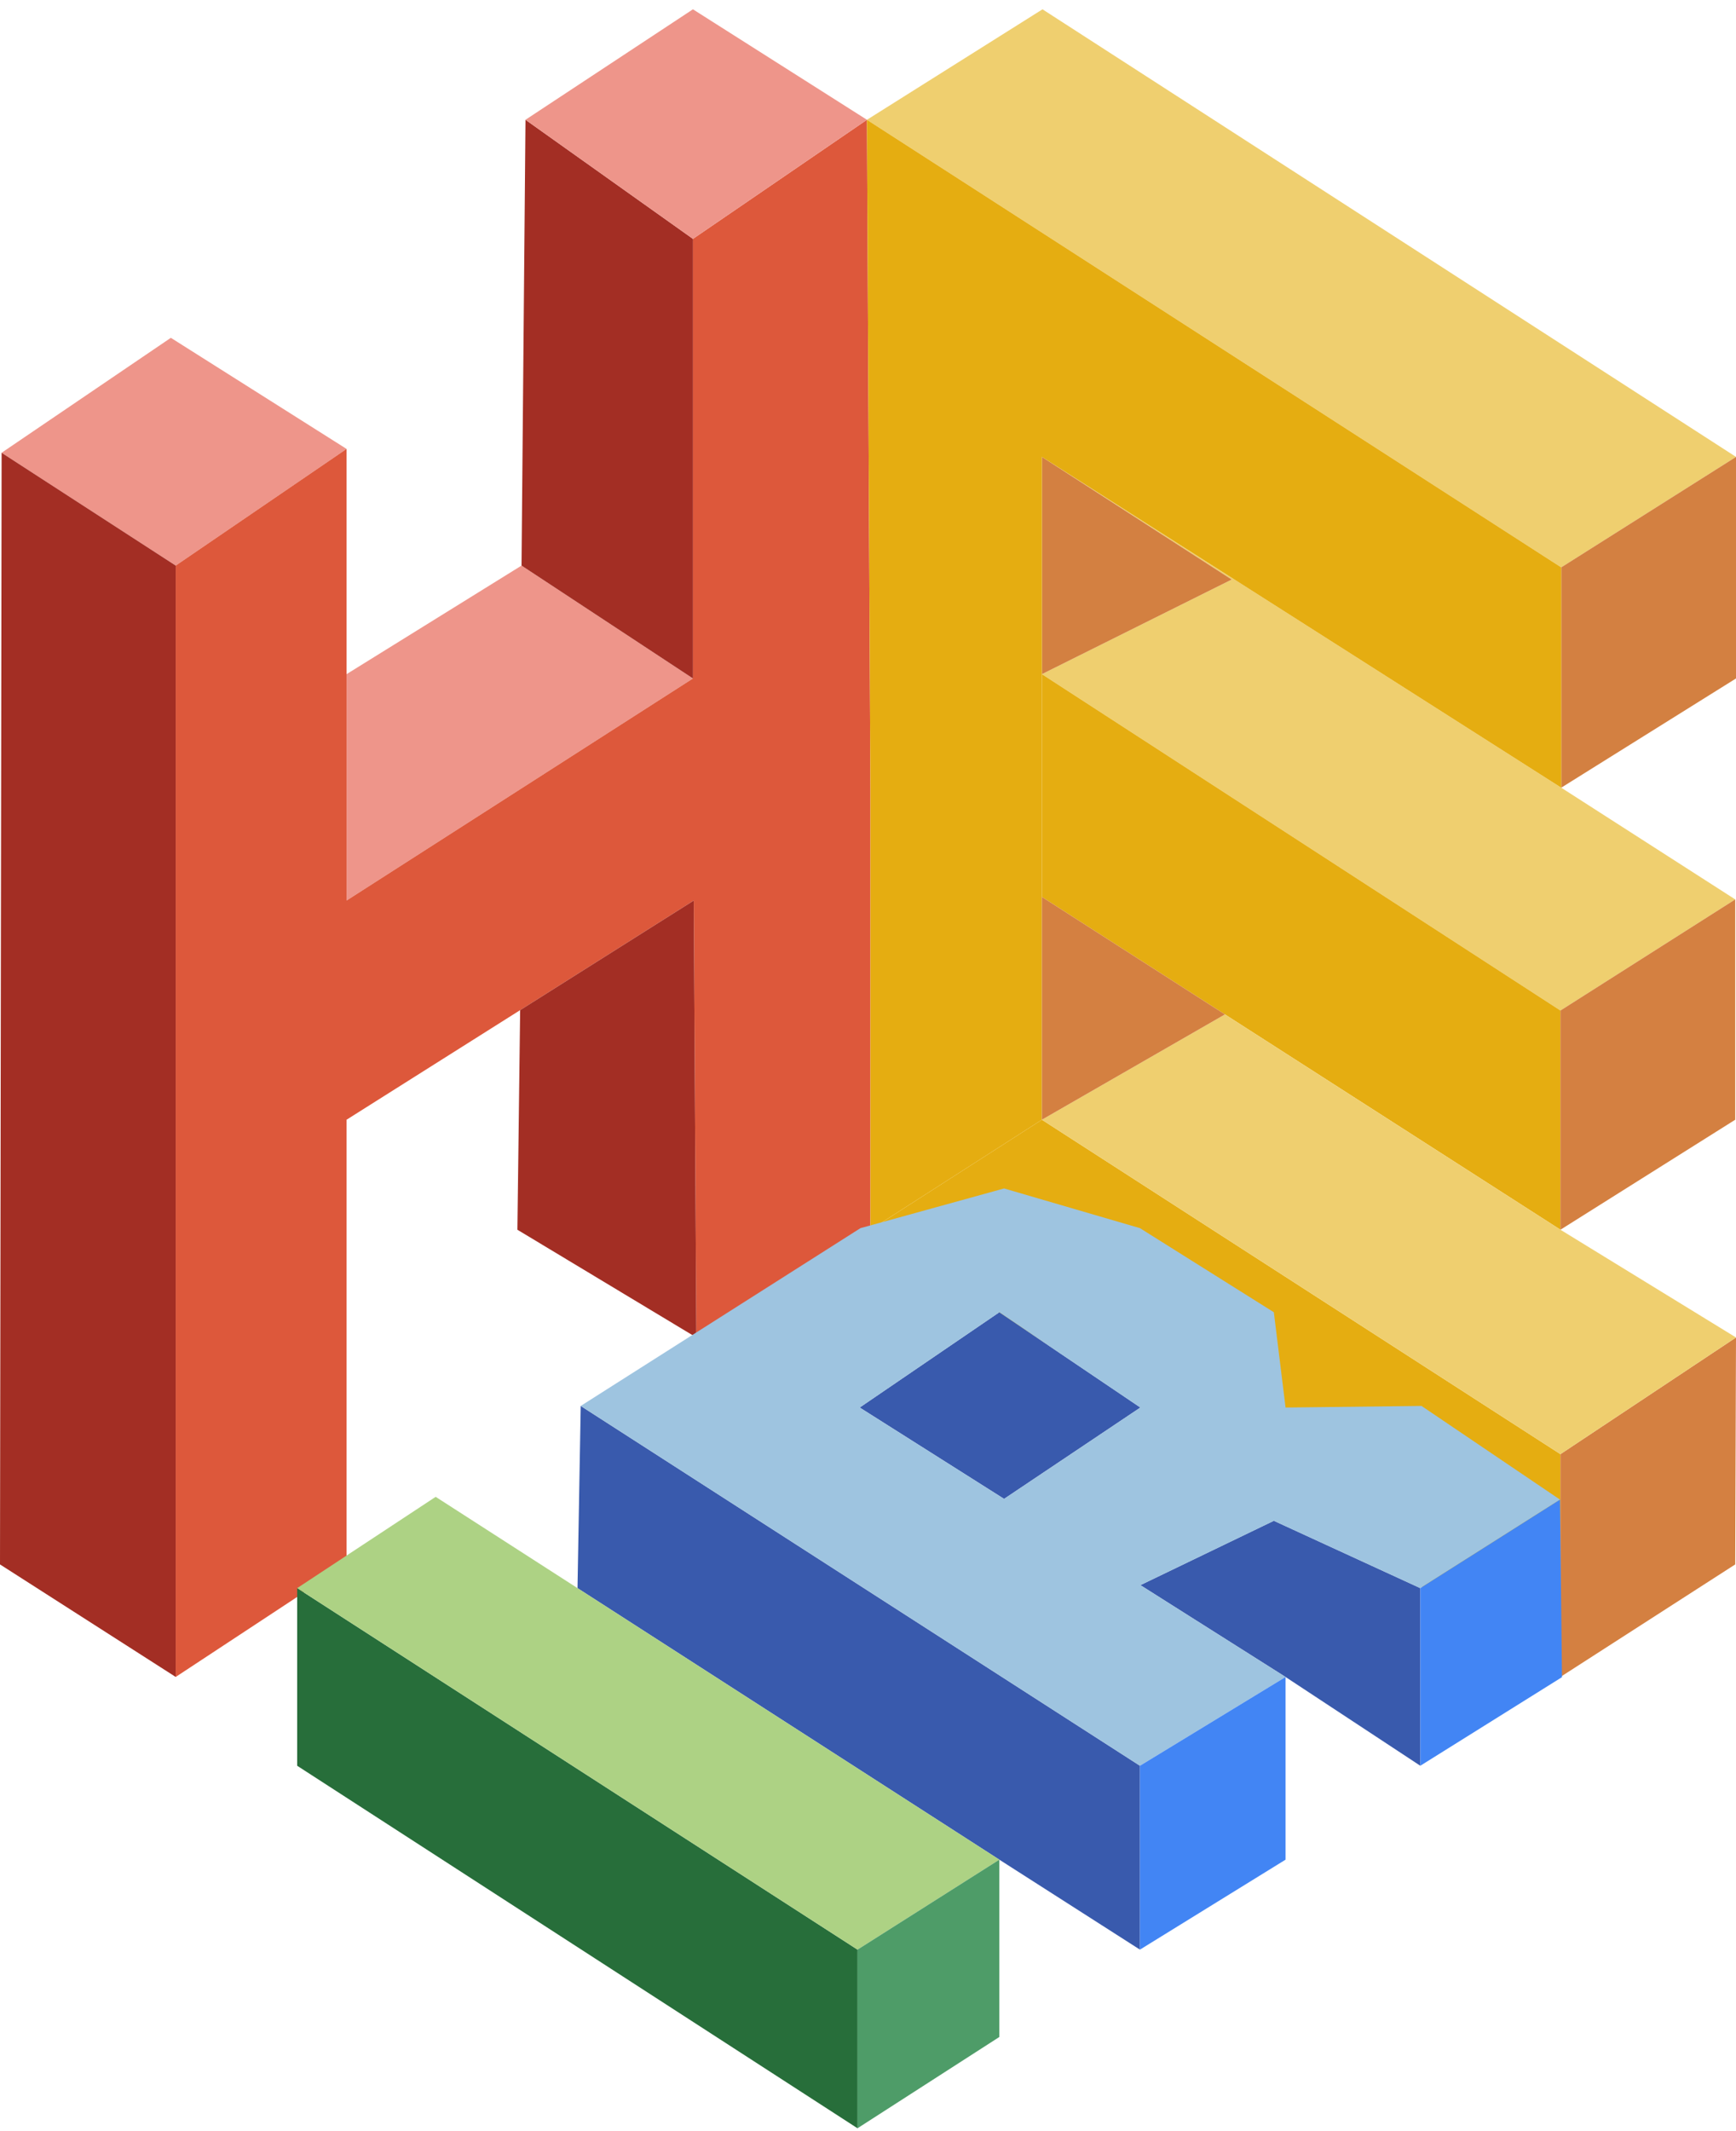 <svg width="172" height="211" viewBox="0 0 172 211" fill="none" xmlns="http://www.w3.org/2000/svg">
<path d="M103.23 66.755L154.606 100.061L171.923 89.059L154.683 77.996L103.23 45.241L122.039 57.385L103.23 66.755Z" fill="#EFCF6F"/>
<path d="M172 45.241L103.289 0.922L85.896 11.861L85.895 11.861V11.86L85.896 11.861L154.683 56.18L172 45.241Z" fill="#EFCF6F"/>
<path d="M34.336 44.451L16.927 33.45L0.16 44.833L17.409 56.004L34.336 44.451Z" fill="#EE958A"/>
<path d="M51.672 56.004L34.336 66.755V89.171L68.655 67.181L51.672 56.004Z" fill="#EE958A"/>
<path d="M17.409 56.004L0.16 44.833L0 154.908L17.409 166.05V56.004Z" fill="#A32E24"/>
<path d="M172 45.241L154.683 56.18V77.996L172 67.181V45.241Z" fill="#D38041"/>
<path d="M122.039 57.385L103.23 45.241V66.755L122.039 57.385Z" fill="#D38041"/>
<path fill-rule="evenodd" clip-rule="evenodd" d="M34.336 44.451V66.755V89.171L68.655 67.181V23.653L85.895 11.86L86.241 78.125V121.767L68.993 132.436L68.735 89.171L51.535 100.023L34.336 110.875V154.908L17.409 166.05V56.004L34.336 44.451Z" fill="#DD583B"/>
<path d="M68.993 132.436L68.735 89.171L51.535 100.023L51.263 121.767L68.993 132.436Z" fill="#A32E24"/>
<path fill-rule="evenodd" clip-rule="evenodd" d="M68.655 23.653V67.181L51.672 56.004L52.065 11.86L68.655 23.653Z" fill="#A32E24"/>
<path d="M85.895 11.86V11.861L68.655 0.922L52.065 11.86L68.655 23.653L85.895 11.86Z" fill="#EE958A"/>
<path d="M85.896 11.861L85.895 11.861L86.023 36.408L86.241 78.125V121.767L103.23 110.875V88.815V66.755V45.241L154.683 77.996V56.18L85.896 11.861Z" fill="#E5AD11"/>
<path d="M103.23 110.875L86.241 121.767L154.606 166.05V143.989L103.23 110.875Z" fill="#E5AD11"/>
<path d="M154.606 100.061L103.23 66.755V88.815L121.366 100.447L154.606 121.767V100.061Z" fill="#E5AD11"/>
<path d="M171.923 89.059L154.606 100.061V121.767L171.923 110.875V89.059Z" fill="#D48041"/>
<path d="M172 132.436L154.606 143.989V166.05L171.923 154.908L172 132.436Z" fill="#D48041"/>
<path fill-rule="evenodd" clip-rule="evenodd" d="M154.606 143.989L103.23 110.875L121.366 100.447L154.606 121.767L172 132.436L154.606 143.989Z" fill="#EFCF6F"/>
<path d="M103.23 88.815V110.875L121.366 100.447L103.23 88.815Z" fill="#D48041"/>
<path d="M112.944 174.843L85.24 157.029L57.537 139.215L57.218 157.255L99.012 184.142L112.944 193.051V174.843Z" fill="#395AAD"/>
<path d="M29.443 157.255V174.843L84.96 210.739V193.051L29.443 157.255Z" fill="#276E3A"/>
<path d="M43.165 148.215L29.443 157.255L84.96 193.051L99.012 184.142L57.218 157.255L43.165 148.215Z" fill="#ADD284"/>
<path d="M140.721 174.843V157.255L126.21 150.586L112.987 156.959L127.371 166.054L140.721 174.843Z" fill="#395AAD"/>
<path d="M99.012 129.937L112.987 139.373L99.483 148.42L85.176 139.373L99.012 129.937Z" fill="#395AAD"/>
<path fill-rule="evenodd" clip-rule="evenodd" d="M112.944 121.61L99.483 117.68L85.253 121.61L71.395 130.412L57.537 139.215L71.391 148.124L112.944 174.843L127.371 166.054L112.987 156.959L126.21 150.586L140.721 157.255L154.564 148.492L140.842 139.215L127.371 139.373L126.216 129.985L126.21 129.937L112.944 121.61ZM99.012 129.937L112.987 139.373L99.483 148.42L85.176 139.373L99.012 129.937Z" fill="#9EC4E0"/>
<path d="M154.564 148.492L140.721 157.255V174.843L154.758 166.07L154.564 148.492Z" fill="#4285F4"/>
<path d="M112.944 174.843V193.051L127.371 184.142V166.054L112.944 174.843Z" fill="#4285F4"/>
<path d="M84.96 193.051V210.739L99.012 201.7V184.142L84.96 193.051Z" fill="#4E9C68"/>
</svg>
